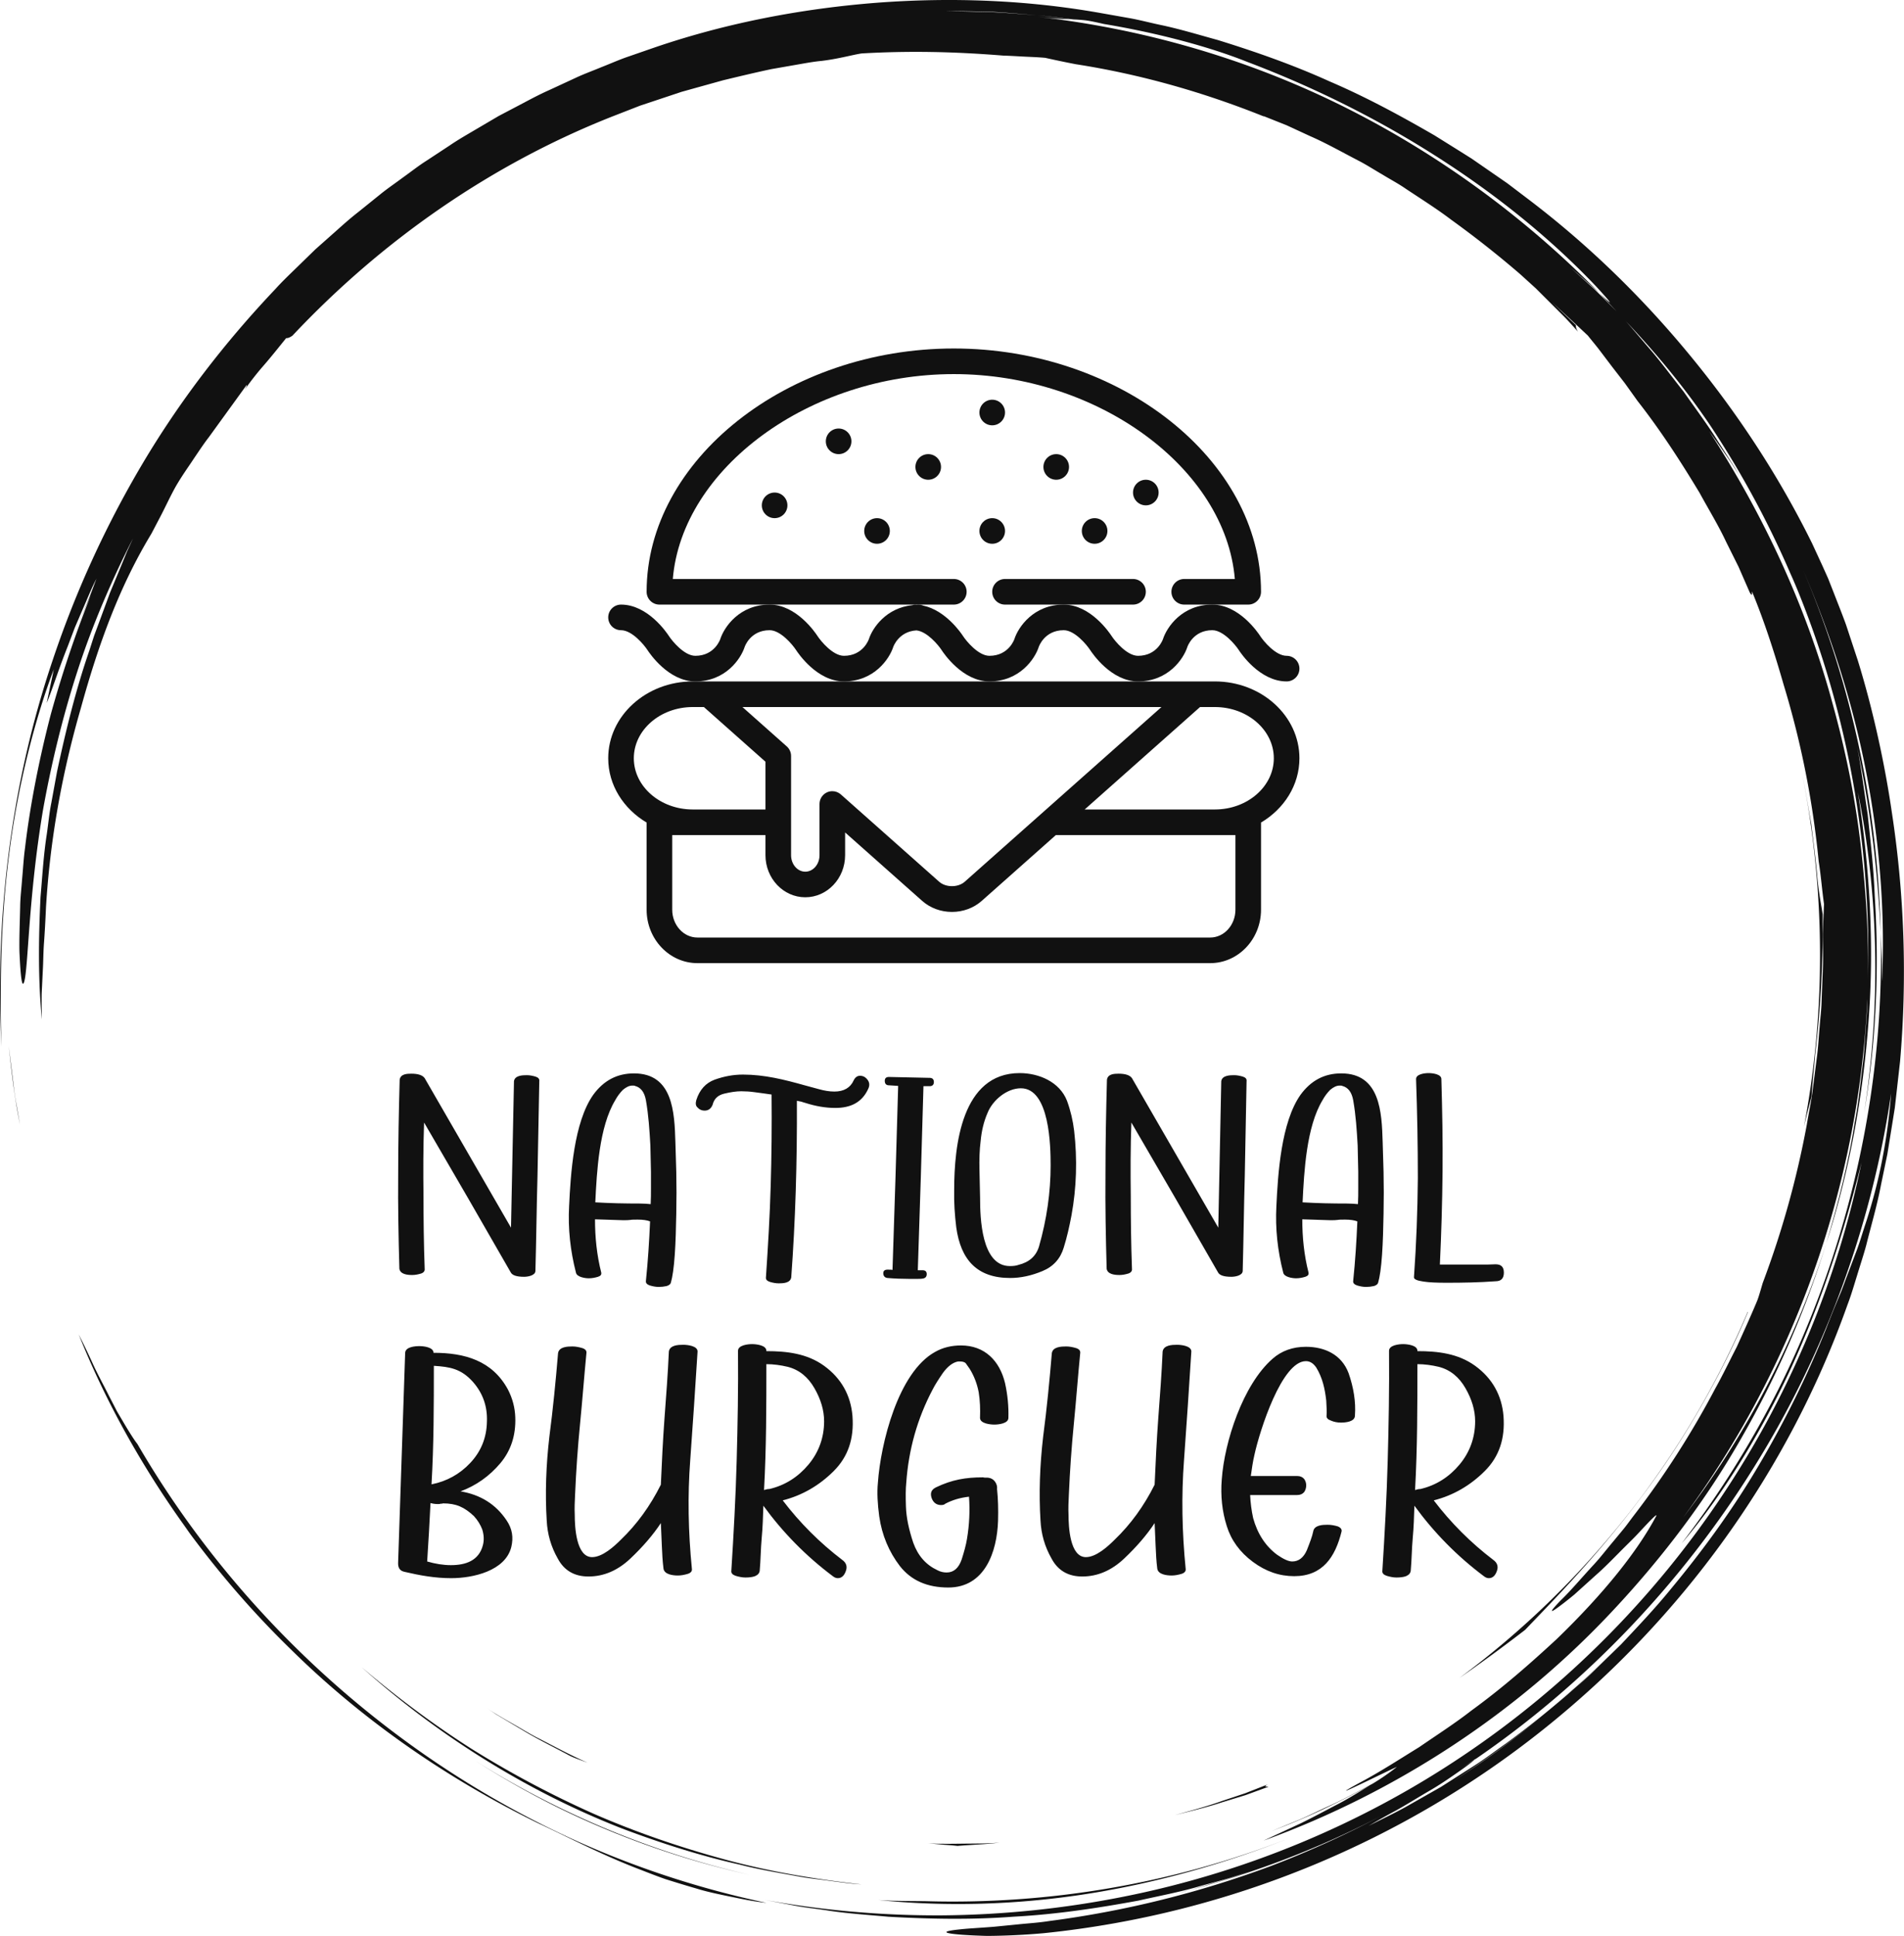 <svg xmlns:xlink="http://www.w3.org/1999/xlink" xmlns="http://www.w3.org/2000/svg" viewBox="0 0 344.353 350" preserveAspectRatio="xMidYMid meet" class="css-116ckqy" id="cfaechbd" width="344.353"  height="350" ><defs id="SvgjsDefs1320"></defs><g id="SvgjsG1321" featurekey="rootContainer" transform="matrix(1.851,0,0,1.851,0.001,0)" fill="#111111"><path xmlns="http://www.w3.org/2000/svg" d="M17.914 148.907zM22.657 154.94a90.586 90.586 0 0 0 5.861 6.251c6.914 6.805 15.159 12.525 24.004 16.851 3.259 1.526 6.265 3.107 9.787 4.468.88.338 1.779.7 2.724 1.026.953.302 1.941.604 2.974.903 1.027.321 2.122.549 3.267.786 1.146.23 2.336.493 3.614.624a91.24 91.24 0 0 1-18.434-5.99 93.833 93.833 0 0 1-16.873-9.842c-10.548-7.727-19.57-17.648-26.16-28.989-.272-.339-.685-.985-1.18-1.808l-.796-1.348-.803-1.551c-.534-1.076-1.149-2.168-1.62-3.226a71.281 71.281 0 0 0-1.326-2.748c2.048 5.101 4.412 9.563 7.059 13.806a93.473 93.473 0 0 0 3.869 5.697c-.192-.259-.392-.511-.583-.771a95.012 95.012 0 0 0 4.6 5.841l.016.02zM18.039 149.078l-.125-.17.125.17zM1.335 106.042l-.483-3.875c.256 2.365.553 5.008 1.096 7.654l-.327-1.879a23.961 23.961 0 0 1-.286-1.9zM85.812 185.575c6.652.673 13.628.472 20.461-.609 6.837-1.077 13.524-2.987 19.741-5.449-11.45 4.503-23.602 6.506-35.49 6.171-1.591-.025-3.159 0-4.712-.113z" fill="#111111"></path><path xmlns="http://www.w3.org/2000/svg" d="M46.426 171.967l-.259-.165c.087.055.172.111.259.165zM46.167 171.802zM43.653 170.135zM56.077 177.284A83.837 83.837 0 0 0 73.2 183.1c-9.688-2.21-18.805-6.109-26.774-11.133 3.06 1.947 6.277 3.749 9.651 5.317zM177.002 107.094c.098-1.58.296-3.238.346-4.027.594-5.071.77-9.401.745-13.745-.11-.783-.425-2.25-.55-3.918-.153-1.672-.378-3.309-.568-4.924-.289-1.601-.538-3.186-.854-4.74 2.275 11.617 2.237 23.279.144 34.282a94.97 94.97 0 0 1 .737-2.928z" fill="#111111"></path><path xmlns="http://www.w3.org/2000/svg" d="M.887 83.482c.848-6.9 2.653-13.626 4.37-18.107l-.695 3.28c.429-.961 1.122-3.194 2.067-5.557l.682-1.802.753-1.747c.5-1.131.92-2.203 1.363-3.025-.303.771-.595 1.602-.947 2.436-.345.837-.732 1.687-1.101 2.542l1.514-3.409A111.863 111.863 0 0 0 4.954 69.8c-1.133 4.352-2.029 8.926-2.511 13.032-.14 1.024-.189 2.024-.28 2.978-.067.954-.183 1.864-.192 2.724-.042 1.719-.1 3.224-.071 4.428.105 2.409.25 3.61.459 2.939.411-1.333.403-8.188 1.837-16.767.767-4.276 1.868-8.966 3.362-13.561 1.483-4.599 3.427-9.058 5.44-12.992l-.592 1.292-.545 1.331-1.116 2.691-1.024 2.78-.521 1.402c-.153.476-.308.954-.461 1.434-1.32 3.807-2.307 7.816-3.167 11.857l-.559 3.052c-.205 1.014-.292 2.046-.444 3.067-.318 2.041-.434 4.097-.611 6.129-.199 4.074-.239 8.098.13 11.946-.015-.914-.03-1.726-.017-2.512l.115-2.355c.048-.809.039-1.667.115-2.65.07-.983.134-2.091.19-3.402.391-6.608 1.572-13.15 3.408-19.481 1.75-6.358 3.814-11.957 6.889-17.03l.801-1.526c.542-1.024.993-2.034 1.566-3.064.653-1.13 1.278-1.976 1.784-2.751.521-.767.963-1.441 1.469-2.095l3.682-5.082c.075-.009-.022.185-.2.473a28.962 28.962 0 0 1 1.959-2.49c.755-.875 1.488-1.803 2.109-2.569.146-.007.288-.011.623-.251 8.65-9.197 19.295-16.692 31.291-21.417l2.667-1.039 2.7-.899 1.343-.448 1.36-.38 2.71-.753c1.55-.373 3.12-.751 4.721-1.091l2.437-.426c.819-.141 1.642-.3 2.484-.378 1.674-.201 3.134-.625 3.921-.729 4.369-.249 8.73-.199 13.849.216.397.007 1.015.043 1.732.082.717.041 1.537.061 2.332.134.932.21 1.927.418 2.971.621 6.369.988 12.527 2.754 18.386 5.103l-.007-.028 2.244.894 2.29 1.058c1.571.684 3.11 1.559 4.7 2.383.798.407 1.554.904 2.338 1.354.77.474 1.576.894 2.32 1.412 1.508 1.002 3.037 1.961 4.446 3.032a99.912 99.912 0 0 1 6.6 5.198c.046.042.094.081.14.122l.042.038 1.457 1.322 1.394 1.391 1.395 1.392c.462.467.89.967 1.337 1.449-.216-.35-.208-.491-.2-.63-.689-.66-1.504-1.441-2.309-2.21 1.343 1.222 2.515 2.327 3.477 3.229.371.474.776.94 1.16 1.449l1.186 1.566 1.261 1.629 1.255 1.752c2.226 2.838 4.191 5.874 6.057 8.97.864 1.588 1.817 3.131 2.586 4.774l1.213 2.436 1.092 2.497c.314.533.192.022.231-.068 1.225 2.962 2.21 6.042 3.102 9.146a88.212 88.212 0 0 1 3.408 17.211c.225 1.378.321 2.772.52 4.153l-.123 2.924c-.001 1.103.057 2.206.01 3.311l-.128 3.326c-.016.75-.124 1.569-.187 2.459-.084.888-.128 1.846-.256 2.856l-.412 3.192c-.132 1.119-.387 2.269-.583 3.471a90.635 90.635 0 0 1-4.312 15.482c-.242.826-.427 1.486-.592 1.855-.627 1.501-1.296 2.954-1.942 4.385-.723 1.394-1.386 2.788-2.127 4.108a86.09 86.09 0 0 1-7.949 12.379c-.336.439-.649.885-.987 1.297l-.998 1.206c-.66.779-1.25 1.558-1.876 2.234-1.251 1.352-2.301 2.606-3.286 3.549-1.128 1.178-1.027 1.233-.246.665a35.07 35.07 0 0 0 1.608-1.262l2.122-1.914c.776-.677 1.519-1.441 2.235-2.161.708-.725 1.416-1.386 1.962-1.984 1.101-1.191 1.824-1.926 1.67-1.599-1.777 3.345-5.013 7.471-9.743 12.035-2.413 2.227-5.128 4.647-8.339 6.98-1.566 1.221-3.307 2.338-5.082 3.558-1.834 1.123-3.708 2.353-5.757 3.445-4.484 2.442 3.365-1.475 3.577-1.512a22.87 22.87 0 0 1-2.377 1.64c-1.478.786-2.943 1.597-4.474 2.273-.895.411-1.774.855-2.679 1.239l-2.729 1.122 1.444-.568c2.952-1.173 5.711-2.555 8.202-3.922-.936.566-1.96 1.221-3.082 1.812-1.203.622-2.448 1.302-3.697 1.909l-3.625 1.686c12.968-4.711 24.885-12.507 34.319-22.67 4.723-5.066 8.935-10.631 12.369-16.651a93.904 93.904 0 0 0 8.288-18.999c-3.154 9.93-8.071 19.052-13.981 26.765 10.744-14.507 17.15-32.293 17.999-50.636-.001 1.011-.101 2.018-.168 3.025-.083 1.007-.123 2.018-.241 3.022-.257 2.005-.441 4.021-.827 6.009-.624 4-1.636 7.931-2.782 11.815 2.262-7.021 3.613-14.424 4.145-21.869.554-7.451.092-14.947-1.057-22.211 1.974 9.622 2.301 20.524.619 31.298 1.182-6.949 1.482-14.112 1.028-21.214-.102-2.713-.422-5.407-.685-7.901-.377-2.476-.662-4.762-1.027-6.611 1.445 6.826 2.015 12.648 2.293 18.136-.267-11.977-2.748-24.112-7.62-35.511 2.659 6.191 4.842 12.851 6.175 19.698 1.34 6.84 1.897 13.838 1.58 20.57-.015-.788.018-1.575-.028-2.366l-.107-2.391c.287 10.85-1.384 21.604-4.696 31.717-1.662 5.056-3.715 9.969-6.2 14.644a95.521 95.521 0 0 1-8.56 13.316c3.673-4.29 7.551-10.354 10.646-17.015 3.081-6.675 5.368-13.894 6.941-20.199-2.314 11.322-6.907 22.494-13.571 32.471-6.646 9.985-15.351 18.764-25.423 25.502-10.06 6.759-21.474 11.437-33.187 13.748a94.608 94.608 0 0 1-17.657 1.809 94.462 94.462 0 0 1-17.361-1.515l3.005.571c1.002.19 2.018.295 3.026.445 2.016.324 4.055.446 6.087.633 4.073.229 8.168.306 12.25-.005 4.089-.217 8.152-.827 12.196-1.572 2.006-.456 4.036-.829 6.017-1.414.994-.278 2-.521 2.987-.83l2.955-.958c-1.492.462-3.062 1.074-4.739 1.523l-2.101.618a91.772 91.772 0 0 0 12.91-4.496 89.46 89.46 0 0 0 5.651-2.705 96.653 96.653 0 0 1-10.714 4.872 98.407 98.407 0 0 1-21.66 5.382c-1.11.176-2.122.231-3.029.326l-2.428.24c-1.429.113-2.484.164-3.222.245-1.477.147-1.687.284-1.099.397.587.113 1.971.203 3.673.251 1.697-.01 3.71-.101 5.541-.268 18.397-1.887 35.288-9.107 48.824-19.916 13.545-10.811 23.919-25.172 29.701-41.467.363-.946.642-1.922.944-2.89.293-.971.617-1.932.882-2.912.491-1.97 1.072-3.917 1.448-5.917l.619-2.985.487-3.012.241-1.507.172-1.517.342-3.034c.698-8.114.422-16.315-.812-24.363-.66-4.554-1.82-9.961-3.315-14.777l-1.15-3.484c-.4-1.107-.825-2.151-1.203-3.133l-.557-1.415-.571-1.271-.981-2.124c-3.134-6.359-7.072-12.424-11.682-18.065-4.605-5.643-9.896-10.868-15.861-15.418l-2.244-1.703-2.327-1.608-1.166-.806-1.203-.756-2.417-1.508c-3.295-1.904-6.67-3.739-10.228-5.261-3.521-1.598-7.206-2.895-10.957-4.055-1.895-.52-3.781-1.1-5.724-1.499-.968-.209-1.928-.463-2.907-.638l-2.944-.521C100.363.01 93.04-.285 85.724.265 78.412.83 71.069 2.218 64.028 4.614l-2.635.913c-.881.297-1.73.682-2.597 1.019-.858.359-1.735.673-2.577 1.069l-2.532 1.173c-.852.376-1.675.808-2.496 1.245l-2.469 1.297-2.402 1.412c-.8.472-1.606.933-2.372 1.458l-2.324 1.528c-.782.497-1.506 1.078-2.261 1.612-.741.554-1.51 1.07-2.226 1.654l-2.157 1.737c-.729.565-1.417 1.178-2.103 1.792l-2.063 1.83-1.971 1.919c-.656.639-1.319 1.271-1.93 1.951-5.031 5.298-9.451 11.078-13.066 17.194A99.518 99.518 0 0 0 5.18 64.379C.805 77.299-.45 90.402.134 102.237c-.126-4.872-.147-11.859.753-18.755zm141.132 90.446a96.807 96.807 0 0 0 8.765-6.389c-2.84 2.339-5.758 4.499-8.765 6.389zm40.217-54.282c-.299.901-.552 1.791-.882 2.641l-.957 2.523-.466 1.248-.513 1.231a108.54 108.54 0 0 0-.997 2.501 97.307 97.307 0 0 1-6.587 13.35c-2.521 4.275-5.443 8.281-8.565 12.04-1.542 1.899-3.222 3.66-4.874 5.421l-2.581 2.523c-.847.848-1.774 1.604-2.652 2.404-.736.64-1.478 1.266-2.225 1.882a90.696 90.696 0 0 0 7.896-7.312 89.808 89.808 0 0 1-11.689 10.188c-1.036.722-2.037 1.496-3.113 2.176l-3.247 2.069-3.43 1.949c-1.167.648-2.399 1.224-3.634 1.855a74.206 74.206 0 0 1 2.685-1.508c1.021-.567 2.092-1.237 3.138-1.85 1.054-.601 2.012-1.261 2.808-1.813.796-.552 1.42-1.01 1.745-1.306-.464.315-.936.617-1.406.924a92.477 92.477 0 0 0 1.507-1.015c-.021.023-.065.059-.101.091 10.932-7.466 20.245-17.277 27.223-28.462 7.009-11.175 11.57-23.781 13.46-36.601-.41 5.142-1.352 9.248-2.543 12.851zm-6.654-65.352zm-8.448-12.698a92.37 92.37 0 0 1 7.773 14.352c.25.549.486 1.106.719 1.664 4.963 12.154 7.221 25.192 6.89 38.036.084-4.25-.198-8.498-.669-12.71-.533-4.854-1.518-9.65-2.824-14.341-2.562-9.407-6.723-18.323-12.005-26.451.485.67.996 1.396 1.525 2.166a32.826 32.826 0 0 1 1.59 2.463l-.638-1.109-.689-1.079-1.378-2.156c-.938-1.424-1.955-2.796-2.934-4.192-1.062-1.334-2.069-2.712-3.174-4.011-.836-.953-1.637-1.938-2.485-2.879 2.992 3.155 5.801 6.54 8.299 10.247zM96.886 1.152c1.467.078 2.937.221 4.407.331 1.204.101 2.402.279 3.588.413.356.015.732.039 1.204.092.471.065 1.034.186 1.769.354 5.469.912 10.459 2.283 14.001 3.699 6.798 2.573 13.123 5.774 18.86 9.471 5.739 3.69 10.889 7.887 15.246 12.471 2.008 2.179 1.422 1.704.315.646l1.662 1.764c-.736-.734-1.459-1.478-2.206-2.196l-2.301-2.09c.56.49 1.918 1.663 2.845 2.522-7.389-7.539-16.026-13.799-25.375-18.404-9.356-4.603-19.431-7.446-29.502-8.581 1.618.18 2.412.22 3.168.24-1.085-.127-2.173-.301-3.274-.401-1.479-.097-2.955-.229-4.423-.301l-4.36-.103c1.444-.001 2.907.039 4.376.073z" fill="#111111"></path><path xmlns="http://www.w3.org/2000/svg" d="M115.942 184.69l.426-.125c-.446.12-.885.252-1.334.366.304-.076.609-.15.908-.241zM160.424 146.151c4.235-5.587 7.977-12.263 10.366-18.014l-.029.006c-6.061 14.322-15.892 26.66-28.16 35.744a159.12 159.12 0 0 0 6.418-4.703c2.698-2.82 7.213-7.406 11.405-13.033zM35.35 162.846c7.172 6.412 15.821 11.992 25.448 15.751 3.754 1.413 7.585 2.651 11.503 3.523 1.944.502 3.929.812 5.899 1.181.987.175 1.987.272 2.979.412.994.129 1.986.275 2.987.333-4.519-.501-9.005-1.251-13.372-2.44-4.364-1.185-8.642-2.65-12.769-4.449a97.4 97.4 0 0 1-11.894-6.314c-3.786-2.408-7.376-5.097-10.781-7.997zM123.877 174.277l-2.219.871-2.266.756c-1.5.54-3.047.944-4.59 1.373 1.551-.39 3.111-.754 4.624-1.254l2.283-.698 2.23-.815c-.086-.044-.594.055-.062-.233zM97.683 179.965c-1.16.099-2.326.09-3.494.102-1.168.014-2.338.039-3.509-.038l1.576.148c.482.031.916.068 1.295.113 1.381-.118 2.752-.151 4.132-.325zM51.441 169.209c1.341.787 2.765 1.48 4.178 2.244.354.194.996.415 1.801.709-1.721-.739-3.37-1.655-5.046-2.505-.83-.441-1.629-.935-2.443-1.395-.812-.464-1.621-.927-2.389-1.445l.937.626.977.584 1.985 1.182z" fill="#111111"></path></g><g id="SvgjsG1322" featurekey="symbolFeature-0" transform="matrix(2.315,0,0,2.315,98.426,42.167)" fill="#111111"><g xmlns="http://www.w3.org/2000/svg" fill="#111111"><path d="M15.659,32.307C15.663,32.293,16.098,31,17.609,31c0.859,0,1.8,1.141,2.062,1.543c0,0,0.001,0,0.001,0.001   C19.838,32.8,21.32,35,23.414,35c2.362,0,3.554-1.762,3.854-2.693c0.004-0.013,0.419-1.208,1.808-1.292   c0.831,0.082,1.709,1.14,1.963,1.526c0,0,0,0,0,0.001C31.201,32.794,32.686,35,34.781,35c2.362,0,3.554-1.762,3.854-2.693   C38.64,32.293,39.074,31,40.586,31c0.859,0,1.802,1.144,2.063,1.545l0,0C42.818,32.805,44.299,35,46.391,35   c2.362,0,3.554-1.762,3.854-2.693C50.249,32.293,50.684,31,52.195,31c0.858,0,1.797,1.138,2.062,1.541c0,0,0,0,0,0.001   C54.419,32.793,55.902,35,58,35c0.553,0,1-0.448,1-1s-0.447-1-1-1c-0.857,0-1.795-1.135-2.061-1.539c0-0.001,0-0.002-0.001-0.003   C55.775,31.207,54.292,29,52.195,29c-2.362,0-3.554,1.762-3.854,2.693C48.337,31.707,47.902,33,46.391,33   c-0.859,0-1.8-1.141-2.062-1.543c0,0-0.001,0-0.001-0.001C44.162,31.2,42.68,29,40.586,29c-2.362,0-3.554,1.762-3.854,2.693   C36.728,31.707,36.293,33,34.781,33c-0.859,0-1.802-1.144-2.063-1.545l0,0c-0.15-0.232-1.356-2.003-3.107-2.375   C29.49,29.029,29.357,29,29.219,29c-0.05,0-0.091,0.012-0.139,0.013C29.044,29.012,29.013,29,28.977,29   c-0.074,0-0.139,0.027-0.208,0.042c-2.056,0.211-3.124,1.783-3.404,2.651C25.36,31.707,24.926,33,23.414,33   c-0.859,0-1.802-1.144-2.063-1.545l0,0C21.182,31.195,19.701,29,17.609,29c-2.362,0-3.554,1.762-3.854,2.693   C13.751,31.707,13.316,33,11.805,33c-0.859,0-1.802-1.144-2.063-1.545l0,0C9.573,31.195,8.093,29,6,29c-0.553,0-1,0.448-1,1   s0.447,1,1,1c0.859,0,1.798,1.139,2.062,1.542c0,0,0,0,0,0.001C8.225,32.794,9.709,35,11.805,35   C14.167,35,15.358,33.238,15.659,32.307z" fill="#111111"></path><circle cx="35" cy="14" r="1" fill="#111111"></circle><circle cx="43" cy="23.25" r="1" fill="#111111"></circle><circle cx="40" cy="18.25" r="1" fill="#111111"></circle><circle cx="35" cy="23.25" r="1" fill="#111111"></circle><circle cx="47" cy="20.25" r="1" fill="#111111"></circle><circle cx="26" cy="23.25" r="1" fill="#111111"></circle><circle cx="23" cy="16.25" r="1" fill="#111111"></circle><circle cx="18" cy="21.25" r="1" fill="#111111"></circle><circle cx="30" cy="18.25" r="1" fill="#111111"></circle><path d="M29.219,29H32c0.553,0,1-0.448,1-1s-0.447-1-1-1H10.046C10.768,18.367,20.714,11,32,11s21.232,7.367,21.954,16H50   c-0.553,0-1,0.448-1,1s0.447,1,1,1h2.195H55c0.553,0,1-0.448,1-1C56,17.701,45.01,9,32,9S8,17.701,8,28c0,0.552,0.447,1,1,1h8.609   h11.367H29.219z" fill="#111111"></path><path d="M47,28c0-0.552-0.447-1-1-1H36c-0.553,0-1,0.448-1,1s0.447,1,1,1h4.586H46C46.553,29,47,28.552,47,28z" fill="#111111"></path><path d="M52.393,35h-1.538h-4.464H34.781H23.414h-10.56h-1.05h-0.197C7.964,35,5,37.691,5,41c0,2.1,1.196,3.948,3,5.021v6.805   C8,55.127,9.78,57,11.968,57h40.064C54.22,57,56,55.127,56,52.826v-6.805c1.804-1.072,3-2.92,3-5.021   C59,37.691,56.036,35,52.393,35z M48.222,37L32.854,50.641c-0.521,0.464-1.479,0.464-2.001,0l-7.682-6.818   c-0.187-0.166-0.424-0.252-0.664-0.252c-0.139,0-0.278,0.029-0.41,0.088c-0.358,0.162-0.59,0.519-0.59,0.912v4.001   c0,0.709-0.499,1.286-1.111,1.286s-1.111-0.577-1.111-1.286v-7.75c0-0.286-0.122-0.558-0.336-0.748L15.487,37H48.222z M11.607,37   h0.867l4.811,4.271V45h-5.678C9.066,45,7,43.206,7,41S9.066,37,11.607,37z M54,47v5.826C54,54.024,53.117,55,52.032,55H11.968   C10.883,55,10,54.024,10,52.826V47h1.607h5.678v1.571c0,1.812,1.396,3.286,3.111,3.286s3.111-1.474,3.111-3.286v-1.776l6.019,5.342   C30.154,52.694,30.981,53,31.854,53s1.7-0.307,2.328-0.863L39.97,47h12.423H54z M52.393,45h-10.17l9.012-8h1.158   C54.934,37,57,38.794,57,41S54.934,45,52.393,45z" fill="#111111"></path></g></g><g id="SvgjsG1323" featurekey="nameFeature-0" transform="matrix(1.346,0,0,1.346,69.483,177.309)" fill="#111111"><path d="M11.24 23.12 l5.8 10.04 l0.4 -19.68 c0.12 -0.76 1.12 -0.8 1.72 -0.8 c0.4 0 0.8 0.08 1.2 0.2 c0.36 0.12 0.52 0.32 0.48 0.6 l-0.24 12.72 c-0.12 4.2 -0.16 8.44 -0.28 12.76 c0 0.64 -1.04 0.8 -1.52 0.8 c-1 0 -1.6 -0.2 -1.8 -0.6 l-5.8 -10.08 l-5.84 -10.04 c-0.12 3.36 -0.12 6.6 -0.08 9.84 c0 3.24 0.04 6.48 0.16 9.8 c0.04 0.28 -0.12 0.52 -0.48 0.64 c-0.4 0.12 -0.8 0.2 -1.2 0.2 c-0.6 0 -1.6 -0.08 -1.72 -0.84 c-0.12 -4.28 -0.2 -8.48 -0.16 -12.68 c0 -4.2 0.08 -8.4 0.2 -12.72 c0.12 -0.76 0.96 -0.8 1.56 -0.8 c0.92 0 1.52 0.2 1.8 0.6 z M39.127 21.64 l0.12 4.04 c0.04 1.8 0.04 3.68 0 5.6 c-0.04 1.96 -0.08 3.76 -0.2 5.48 c-0.12 1.8 -0.32 3.08 -0.52 3.76 c-0.04 0.2 -0.2 0.36 -0.56 0.48 c-0.36 0.08 -0.72 0.12 -1.08 0.12 c-0.4 0 -0.8 -0.08 -1.2 -0.2 c-0.36 -0.12 -0.56 -0.32 -0.52 -0.6 c0.28 -2.72 0.44 -5.28 0.56 -8 c-0.4 -0.16 -0.96 -0.24 -1.64 -0.24 c-0.44 0 -0.8 0 -1 0.04 c-0.24 0.04 -0.56 0.04 -0.92 0.04 l-0.12 0 l-3.72 -0.12 c0 2.4 0.24 4.8 0.84 7.16 c0.04 0.28 -0.08 0.44 -0.44 0.56 c-0.4 0.12 -0.8 0.2 -1.24 0.2 c-0.48 0 -1.6 -0.16 -1.72 -0.76 c-0.76 -2.96 -1.08 -5.92 -0.92 -8.92 c0.2 -4.32 0.64 -11.28 3.24 -14.96 c1.4 -1.92 3.2 -2.88 5.48 -2.88 c5.24 0 5.44 5.24 5.56 9.2 z M34.367 29.92 c0.52 0 1 0.04 1.44 0.08 c0.04 -0.76 0.04 -1.4 0.04 -2.16 l0 -2.16 l-0.08 -3.56 c-0.12 -2.08 -0.24 -4.04 -0.6 -6.08 c-0.2 -1.08 -0.68 -1.72 -1.48 -1.92 c-0.04 -0.04 -0.16 -0.04 -0.36 -0.04 c-0.4 0 -0.8 0.2 -1.24 0.56 c-0.4 0.4 -0.76 0.88 -1.04 1.4 c-2.16 3.56 -2.48 9.56 -2.68 13.72 c2.04 0.12 3.96 0.16 6 0.16 z M63.094 13.36 c0.2 -0.4 0.48 -0.6 0.84 -0.6 c0.4 0 0.72 0.16 1 0.52 s0.32 0.76 0.12 1.2 c-0.84 1.88 -2.4 2.6 -4.44 2.6 c-1.32 0 -2.68 -0.24 -4.04 -0.68 c-0.2 -0.04 -0.36 -0.12 -0.52 -0.16 l-0.6 -0.12 c0.04 8.28 -0.2 16.16 -0.76 23.72 c-0.12 0.76 -1.08 0.8 -1.68 0.8 c-0.4 0 -0.8 -0.08 -1.2 -0.2 c-0.36 -0.12 -0.56 -0.32 -0.52 -0.6 c0.28 -4.16 0.52 -8.16 0.64 -12.28 c0.12 -4.04 0.16 -8.16 0.12 -12.28 l-1.12 -0.16 l-1.2 -0.16 c-0.56 -0.08 -1.16 -0.12 -1.76 -0.12 c-0.68 0 -1.44 0.12 -2.28 0.32 s-1.36 0.68 -1.56 1.48 c-0.2 0.52 -0.56 0.8 -1.08 0.8 c-0.36 0 -0.68 -0.12 -0.92 -0.4 c-0.28 -0.2 -0.32 -0.56 -0.2 -1 c0.44 -1.4 1.28 -2.32 2.48 -2.76 c1.24 -0.44 2.48 -0.68 3.8 -0.68 c2.88 0 5.56 0.68 8.28 1.44 l1.92 0.52 c0.72 0.2 1.4 0.32 2.08 0.32 c1.28 0 2.16 -0.52 2.6 -1.52 z M67.821 12.92 l5.48 0.12 c0.36 0 0.56 0.2 0.56 0.56 s-0.2 0.56 -0.56 0.56 l-0.84 0 l-0.36 12.36 l-0.4 12.36 l0.64 0 c0.36 0 0.56 0.16 0.56 0.52 s-0.2 0.56 -0.56 0.6 c-0.2 0.04 -0.48 0.04 -0.88 0.04 l-0.88 0 c-1 0 -2 -0.04 -2.96 -0.12 c-0.36 -0.04 -0.56 -0.28 -0.56 -0.64 c0 -0.32 0.2 -0.48 0.56 -0.48 s0.56 0 0.68 0.04 l0.4 -12.36 l0.36 -12.36 l-1.24 -0.08 c-0.36 0 -0.56 -0.2 -0.56 -0.6 c0 -0.36 0.2 -0.52 0.56 -0.52 z M91.748 16.12 c0.48 1.32 0.8 2.68 0.96 4.04 c0.44 3.84 0.32 7.64 -0.36 11.36 c-0.28 1.48 -0.6 2.92 -1.04 4.32 c-0.44 1.48 -1.4 2.56 -2.88 3.16 c-1.44 0.6 -2.88 0.92 -4.32 0.92 c-4.48 0 -6.64 -2.48 -7.24 -6.8 c-0.2 -1.64 -0.32 -3.32 -0.28 -5.04 c0 -5.92 1 -15.68 8.8 -15.68 c2.56 0 5.36 1.16 6.36 3.72 z M89.548 24.8 c0 -2.56 -0.12 -10.36 -4 -10.36 c-1.88 0 -3.8 1.6 -4.48 3.32 c-0.52 1.2 -0.8 2.44 -0.92 3.72 c-0.16 1.24 -0.2 2.56 -0.16 4.04 l0.08 3.64 c0 2.64 0.16 9.16 4 9.16 c0.44 0 0.84 -0.04 1.16 -0.16 c1.44 -0.36 2.36 -1.16 2.76 -2.48 c1.04 -3.64 1.56 -7.28 1.56 -10.88 z M106.275 23.12 l5.8 10.04 l0.4 -19.68 c0.12 -0.76 1.12 -0.8 1.72 -0.8 c0.4 0 0.8 0.08 1.2 0.2 c0.36 0.12 0.52 0.32 0.48 0.6 l-0.24 12.72 c-0.12 4.2 -0.16 8.44 -0.28 12.76 c0 0.64 -1.04 0.8 -1.52 0.8 c-1 0 -1.6 -0.2 -1.8 -0.6 l-5.8 -10.08 l-5.84 -10.04 c-0.12 3.36 -0.12 6.6 -0.08 9.84 c0 3.24 0.04 6.48 0.16 9.8 c0.04 0.28 -0.12 0.52 -0.48 0.64 c-0.4 0.12 -0.8 0.2 -1.2 0.2 c-0.6 0 -1.6 -0.08 -1.72 -0.84 c-0.12 -4.28 -0.2 -8.48 -0.16 -12.68 c0 -4.2 0.08 -8.4 0.2 -12.72 c0.12 -0.76 0.96 -0.8 1.56 -0.8 c0.92 0 1.52 0.2 1.8 0.6 z M134.162 21.64 l0.12 4.04 c0.04 1.8 0.04 3.68 0 5.6 c-0.04 1.96 -0.08 3.76 -0.2 5.48 c-0.12 1.8 -0.32 3.08 -0.52 3.76 c-0.04 0.2 -0.2 0.36 -0.56 0.48 c-0.36 0.08 -0.72 0.12 -1.08 0.12 c-0.4 0 -0.8 -0.08 -1.2 -0.2 c-0.36 -0.12 -0.56 -0.32 -0.52 -0.6 c0.28 -2.72 0.44 -5.28 0.56 -8 c-0.4 -0.16 -0.96 -0.24 -1.64 -0.24 c-0.44 0 -0.8 0 -1 0.04 c-0.24 0.04 -0.56 0.04 -0.92 0.04 l-0.12 0 l-3.72 -0.12 c0 2.4 0.24 4.8 0.84 7.16 c0.04 0.28 -0.08 0.44 -0.44 0.56 c-0.4 0.12 -0.8 0.2 -1.24 0.2 c-0.48 0 -1.6 -0.16 -1.72 -0.76 c-0.76 -2.96 -1.08 -5.92 -0.92 -8.92 c0.2 -4.32 0.64 -11.28 3.24 -14.96 c1.4 -1.92 3.2 -2.88 5.48 -2.88 c5.24 0 5.44 5.24 5.56 9.2 z M129.402 29.92 c0.52 0 1 0.04 1.44 0.08 c0.04 -0.76 0.04 -1.4 0.04 -2.16 l0 -2.16 l-0.08 -3.56 c-0.12 -2.08 -0.24 -4.04 -0.6 -6.08 c-0.2 -1.08 -0.68 -1.72 -1.48 -1.92 c-0.04 -0.04 -0.16 -0.04 -0.36 -0.04 c-0.4 0 -0.8 0.2 -1.24 0.56 c-0.4 0.4 -0.76 0.88 -1.04 1.4 c-2.16 3.56 -2.48 9.56 -2.68 13.72 c2.04 0.12 3.96 0.16 6 0.16 z M149.329 38.08 c0.76 0 1.12 0.36 1.12 1.12 s-0.36 1.16 -1.12 1.16 c-2.2 0.16 -4.36 0.2 -6.56 0.2 c-1.32 0 -2.36 -0.04 -3.12 -0.16 c-0.88 -0.12 -1.32 -0.32 -1.28 -0.6 c0.32 -4.48 0.48 -8.84 0.52 -13.28 c0 -4.4 -0.08 -8.84 -0.24 -13.32 c0 -0.68 1.2 -0.8 1.68 -0.8 s1.72 0.12 1.72 0.8 c0.12 4.2 0.2 8.28 0.16 12.44 c-0.04 4.12 -0.16 8.28 -0.36 12.48 l5.52 0 c0.64 0 1.28 0 1.96 -0.04 z" fill="#111111"></path></g><g id="SvgjsG1324" featurekey="nameFeature-1" transform="matrix(1.509,0,0,1.509,69.531,224.467)" fill="#111111"><path d="M15.68 21.04 c0.08 2.16 -0.52 4 -1.8 5.52 c-1.32 1.56 -2.92 2.68 -4.76 3.36 c2.4 0.4 4.24 1.56 5.52 3.48 c0.68 1 0.84 2.04 0.56 3.2 c-0.72 2.84 -4.56 3.72 -7.2 3.72 c-1.92 0 -3.72 -0.32 -5.6 -0.76 c-0.56 -0.12 -0.8 -0.48 -0.76 -1.16 l0.84 -25.04 c0 -0.76 1.2 -0.84 1.72 -0.84 c0.48 0 1.68 0.12 1.68 0.8 c3.72 0 7.04 0.92 8.92 4.4 c0.56 1.08 0.84 2.2 0.88 3.32 z M11.8 36.36 c0.16 -0.6 0.12 -1.24 -0.08 -1.88 c-0.2 -0.52 -0.52 -1.08 -1 -1.6 c-1.16 -1.08 -2.12 -1.52 -3.72 -1.52 c-0.04 0.04 -0.16 0.04 -0.28 0.04 c-0.04 0.04 -0.16 0.04 -0.36 0.04 c-0.28 0 -0.56 -0.04 -0.84 -0.12 c-0.12 2.36 -0.24 4.64 -0.4 7 c0.96 0.28 1.92 0.44 2.84 0.44 c1.76 0 3.36 -0.52 3.84 -2.4 z M5.64 29.08 c1.84 -0.36 3.4 -1.24 4.64 -2.56 c1.28 -1.36 1.96 -3 2 -4.92 c0.08 -1.84 -0.48 -3.44 -1.68 -4.8 c-1.4 -1.56 -2.72 -1.8 -4.68 -1.92 c0 4.76 0 9.44 -0.28 14.2 z M34.087 13.16 c0.12 -0.76 1.12 -0.8 1.72 -0.8 c0.48 0 1.72 0.12 1.72 0.8 c-0.28 4.36 -0.56 8.72 -0.88 13.04 c-0.32 4.24 -0.24 8.56 0.2 13 c0.04 0.28 -0.12 0.48 -0.48 0.6 c-0.4 0.12 -0.8 0.2 -1.2 0.2 c-0.6 0 -1.6 -0.12 -1.72 -0.8 c-0.12 -0.92 -0.16 -1.8 -0.2 -2.72 l-0.12 -2.76 c-0.92 1.4 -2.16 2.84 -3.64 4.24 c-1.52 1.44 -3.2 2.16 -5.04 2.16 c-1.68 0 -2.92 -0.72 -3.68 -2.16 c-0.8 -1.4 -1.24 -2.92 -1.32 -4.56 c-0.2 -3.24 -0.08 -6.6 0.32 -10.04 c0.44 -3.36 0.76 -6.64 1.04 -10 c0.12 -0.76 1.12 -0.8 1.72 -0.8 c0.4 0 0.8 0.08 1.2 0.2 c0.36 0.12 0.52 0.32 0.48 0.6 c-0.28 2.88 -0.48 5.6 -0.76 8.44 s-0.48 5.68 -0.6 8.52 c-0.04 0.8 -0.08 1.6 -0.04 2.4 c0 1.44 0.16 5.08 2.08 5.08 c1.24 0 2.64 -1.28 3.44 -2.08 c1.92 -1.84 3.52 -4.04 4.8 -6.6 c0.12 -2.72 0.24 -5.28 0.44 -8 c0.2 -2.68 0.4 -5.24 0.52 -7.96 z M56.094 20.92 c0.2 2.68 -0.52 4.84 -2.24 6.56 s-3.76 2.92 -6.12 3.52 c2.04 2.68 4.44 5.08 7.12 7.12 c0.52 0.36 0.64 0.84 0.44 1.36 c-0.2 0.56 -0.52 0.84 -0.96 0.84 c-0.2 0 -0.4 -0.08 -0.6 -0.24 c-3.2 -2.4 -5.96 -5.2 -8.32 -8.44 c-0.04 1.32 -0.08 2.6 -0.2 3.88 c-0.12 1.32 -0.12 2.6 -0.24 3.92 c-0.04 0.28 -0.2 0.48 -0.56 0.64 c-0.32 0.12 -0.72 0.16 -1.16 0.16 c-0.36 0 -0.76 -0.08 -1.16 -0.2 c-0.36 -0.12 -0.56 -0.32 -0.52 -0.6 c0.28 -4.44 0.52 -8.8 0.64 -13.16 s0.2 -8.72 0.16 -13.2 c0 -0.68 1.2 -0.8 1.68 -0.8 s1.72 0.12 1.72 0.8 l0 0.04 c2.44 0 4.88 0.28 6.92 1.76 s3.2 3.52 3.4 6.04 z M46.134 29.64 c1.88 -0.44 3.44 -1.44 4.68 -2.92 s1.88 -3.24 1.88 -5.2 c0 -1.32 -0.4 -2.64 -1.16 -3.96 s-1.8 -2.2 -3.2 -2.56 c-0.84 -0.2 -1.72 -0.32 -2.56 -0.32 c0 5.08 0 10 -0.28 15.08 c0.24 -0.08 0.44 -0.12 0.64 -0.12 z M74.381 16.96 c0.32 1.44 0.44 2.84 0.4 4.16 c0 0.68 -1.2 0.8 -1.68 0.8 s-1.72 -0.12 -1.72 -0.8 c0.04 -1.08 0 -2.08 -0.16 -3.08 c-0.2 -1.04 -0.56 -1.96 -1.08 -2.8 l-0.48 -0.68 c-0.12 -0.12 -0.36 -0.2 -0.64 -0.2 l-0.28 0 c-0.64 0.12 -1.24 0.6 -1.8 1.36 c-0.52 0.76 -0.96 1.44 -1.24 2 c-1.84 3.48 -2.88 7.2 -3.16 11.16 c-0.08 0.76 -0.08 1.68 -0.04 2.84 c0.04 1.36 0.36 2.8 0.88 4.36 c0.56 1.56 1.52 2.64 2.88 3.28 c0.36 0.2 0.76 0.28 1.12 0.28 c0.84 0 1.44 -0.52 1.8 -1.56 c0.28 -0.88 0.52 -1.72 0.64 -2.48 c0.28 -1.68 0.36 -3.36 0.24 -5.04 c-1.08 0.12 -2 0.4 -2.84 0.84 c-0.12 0.12 -0.28 0.16 -0.52 0.16 c-0.52 0 -0.92 -0.28 -1.12 -0.84 c-0.2 -0.6 -0.04 -1 0.52 -1.28 c1.92 -0.92 3.56 -1.2 5.64 -1.2 c0.12 0.04 0.32 0.04 0.6 0.04 c0.36 0.04 0.64 0.2 0.84 0.48 s0.28 0.6 0.24 0.88 c0.12 1.16 0.16 2.4 0.12 3.8 c-0.12 3.76 -1.6 8 -5.96 8 c-2.52 0 -4.44 -0.84 -5.8 -2.56 c-1.32 -1.72 -2.16 -3.72 -2.48 -5.96 c-0.2 -1.48 -0.28 -2.84 -0.16 -4.04 c0.32 -4.6 2.4 -13.24 6.88 -15.68 c0.92 -0.52 1.96 -0.76 3.08 -0.76 c2.84 0 4.64 1.84 5.28 4.52 z M93.268 13.16 c0.12 -0.76 1.12 -0.8 1.72 -0.8 c0.48 0 1.72 0.12 1.72 0.8 c-0.28 4.36 -0.56 8.72 -0.88 13.04 c-0.32 4.24 -0.24 8.56 0.2 13 c0.04 0.28 -0.12 0.48 -0.48 0.6 c-0.4 0.12 -0.8 0.2 -1.2 0.2 c-0.6 0 -1.6 -0.12 -1.72 -0.8 c-0.12 -0.92 -0.16 -1.8 -0.2 -2.72 l-0.12 -2.76 c-0.92 1.4 -2.16 2.84 -3.64 4.24 c-1.52 1.44 -3.2 2.16 -5.04 2.16 c-1.68 0 -2.92 -0.72 -3.68 -2.16 c-0.8 -1.4 -1.24 -2.92 -1.32 -4.56 c-0.2 -3.24 -0.08 -6.6 0.32 -10.04 c0.44 -3.36 0.76 -6.64 1.04 -10 c0.12 -0.76 1.12 -0.8 1.72 -0.8 c0.4 0 0.8 0.08 1.2 0.2 c0.36 0.12 0.52 0.32 0.48 0.6 c-0.28 2.88 -0.48 5.6 -0.76 8.44 s-0.48 5.68 -0.6 8.52 c-0.04 0.8 -0.08 1.6 -0.04 2.4 c0 1.44 0.16 5.08 2.08 5.08 c1.24 0 2.64 -1.28 3.44 -2.08 c1.92 -1.84 3.52 -4.04 4.8 -6.6 c0.12 -2.72 0.24 -5.28 0.44 -8 c0.2 -2.68 0.4 -5.24 0.52 -7.96 z M115.555 15.76 c0.6 1.72 0.88 3.44 0.76 5.08 c0 0.76 -1.16 0.84 -1.68 0.84 c-0.44 0 -0.84 -0.08 -1.2 -0.24 c-0.36 -0.12 -0.56 -0.32 -0.52 -0.6 c0.04 -0.44 0 -1.04 -0.04 -1.8 c-0.16 -1.4 -0.44 -2.72 -1.2 -3.96 c-0.36 -0.52 -0.76 -0.76 -1.24 -0.76 c-2.88 0 -5.52 8.28 -6.16 11.2 c-0.2 0.84 -0.32 1.72 -0.44 2.56 l5.56 0 c0.36 0 0.64 0.12 0.84 0.36 c0.16 0.24 0.24 0.48 0.24 0.76 s-0.08 0.56 -0.24 0.8 c-0.2 0.24 -0.48 0.36 -0.84 0.36 l-5.64 0 c0.04 0.92 0.16 1.84 0.36 2.76 c0.52 1.88 1.48 3.36 2.88 4.4 c0.76 0.52 1.36 0.8 1.8 0.8 c0.76 0 1.36 -0.44 1.76 -1.36 c0.36 -0.92 0.64 -1.64 0.76 -2.24 c0.12 -0.76 1.12 -0.8 1.72 -0.8 c0.44 0 0.84 0.08 1.24 0.2 c0.36 0.16 0.48 0.36 0.44 0.6 c-0.76 3.08 -2.28 5.36 -5.68 5.36 c-1.76 0 -3.4 -0.56 -4.96 -1.72 s-2.6 -2.6 -3.12 -4.28 c-0.56 -1.76 -0.76 -3.64 -0.6 -5.6 c0.32 -4.48 2.52 -11.32 6.08 -14.44 c1.08 -0.96 2.44 -1.44 4 -1.44 c2.24 0 4.28 0.92 5.12 3.16 z M134.122 20.92 c0.2 2.68 -0.52 4.84 -2.24 6.56 s-3.76 2.92 -6.12 3.52 c2.04 2.68 4.44 5.08 7.12 7.12 c0.52 0.36 0.64 0.84 0.44 1.36 c-0.2 0.56 -0.52 0.84 -0.96 0.84 c-0.2 0 -0.4 -0.08 -0.6 -0.24 c-3.2 -2.4 -5.96 -5.2 -8.32 -8.44 c-0.04 1.32 -0.08 2.6 -0.2 3.88 c-0.12 1.32 -0.12 2.6 -0.24 3.92 c-0.04 0.28 -0.2 0.48 -0.56 0.64 c-0.32 0.12 -0.72 0.16 -1.16 0.16 c-0.36 0 -0.76 -0.08 -1.16 -0.2 c-0.36 -0.12 -0.56 -0.32 -0.52 -0.6 c0.28 -4.44 0.52 -8.8 0.64 -13.16 s0.2 -8.72 0.16 -13.2 c0 -0.68 1.2 -0.8 1.68 -0.8 s1.72 0.12 1.72 0.8 l0 0.04 c2.44 0 4.88 0.28 6.92 1.76 s3.2 3.52 3.4 6.04 z M124.162 29.64 c1.88 -0.44 3.44 -1.44 4.68 -2.92 s1.88 -3.24 1.88 -5.2 c0 -1.32 -0.4 -2.64 -1.16 -3.96 s-1.8 -2.2 -3.2 -2.56 c-0.84 -0.2 -1.72 -0.32 -2.56 -0.32 c0 5.08 0 10 -0.28 15.08 c0.24 -0.08 0.44 -0.12 0.64 -0.12 z" fill="#111111"></path></g></svg>